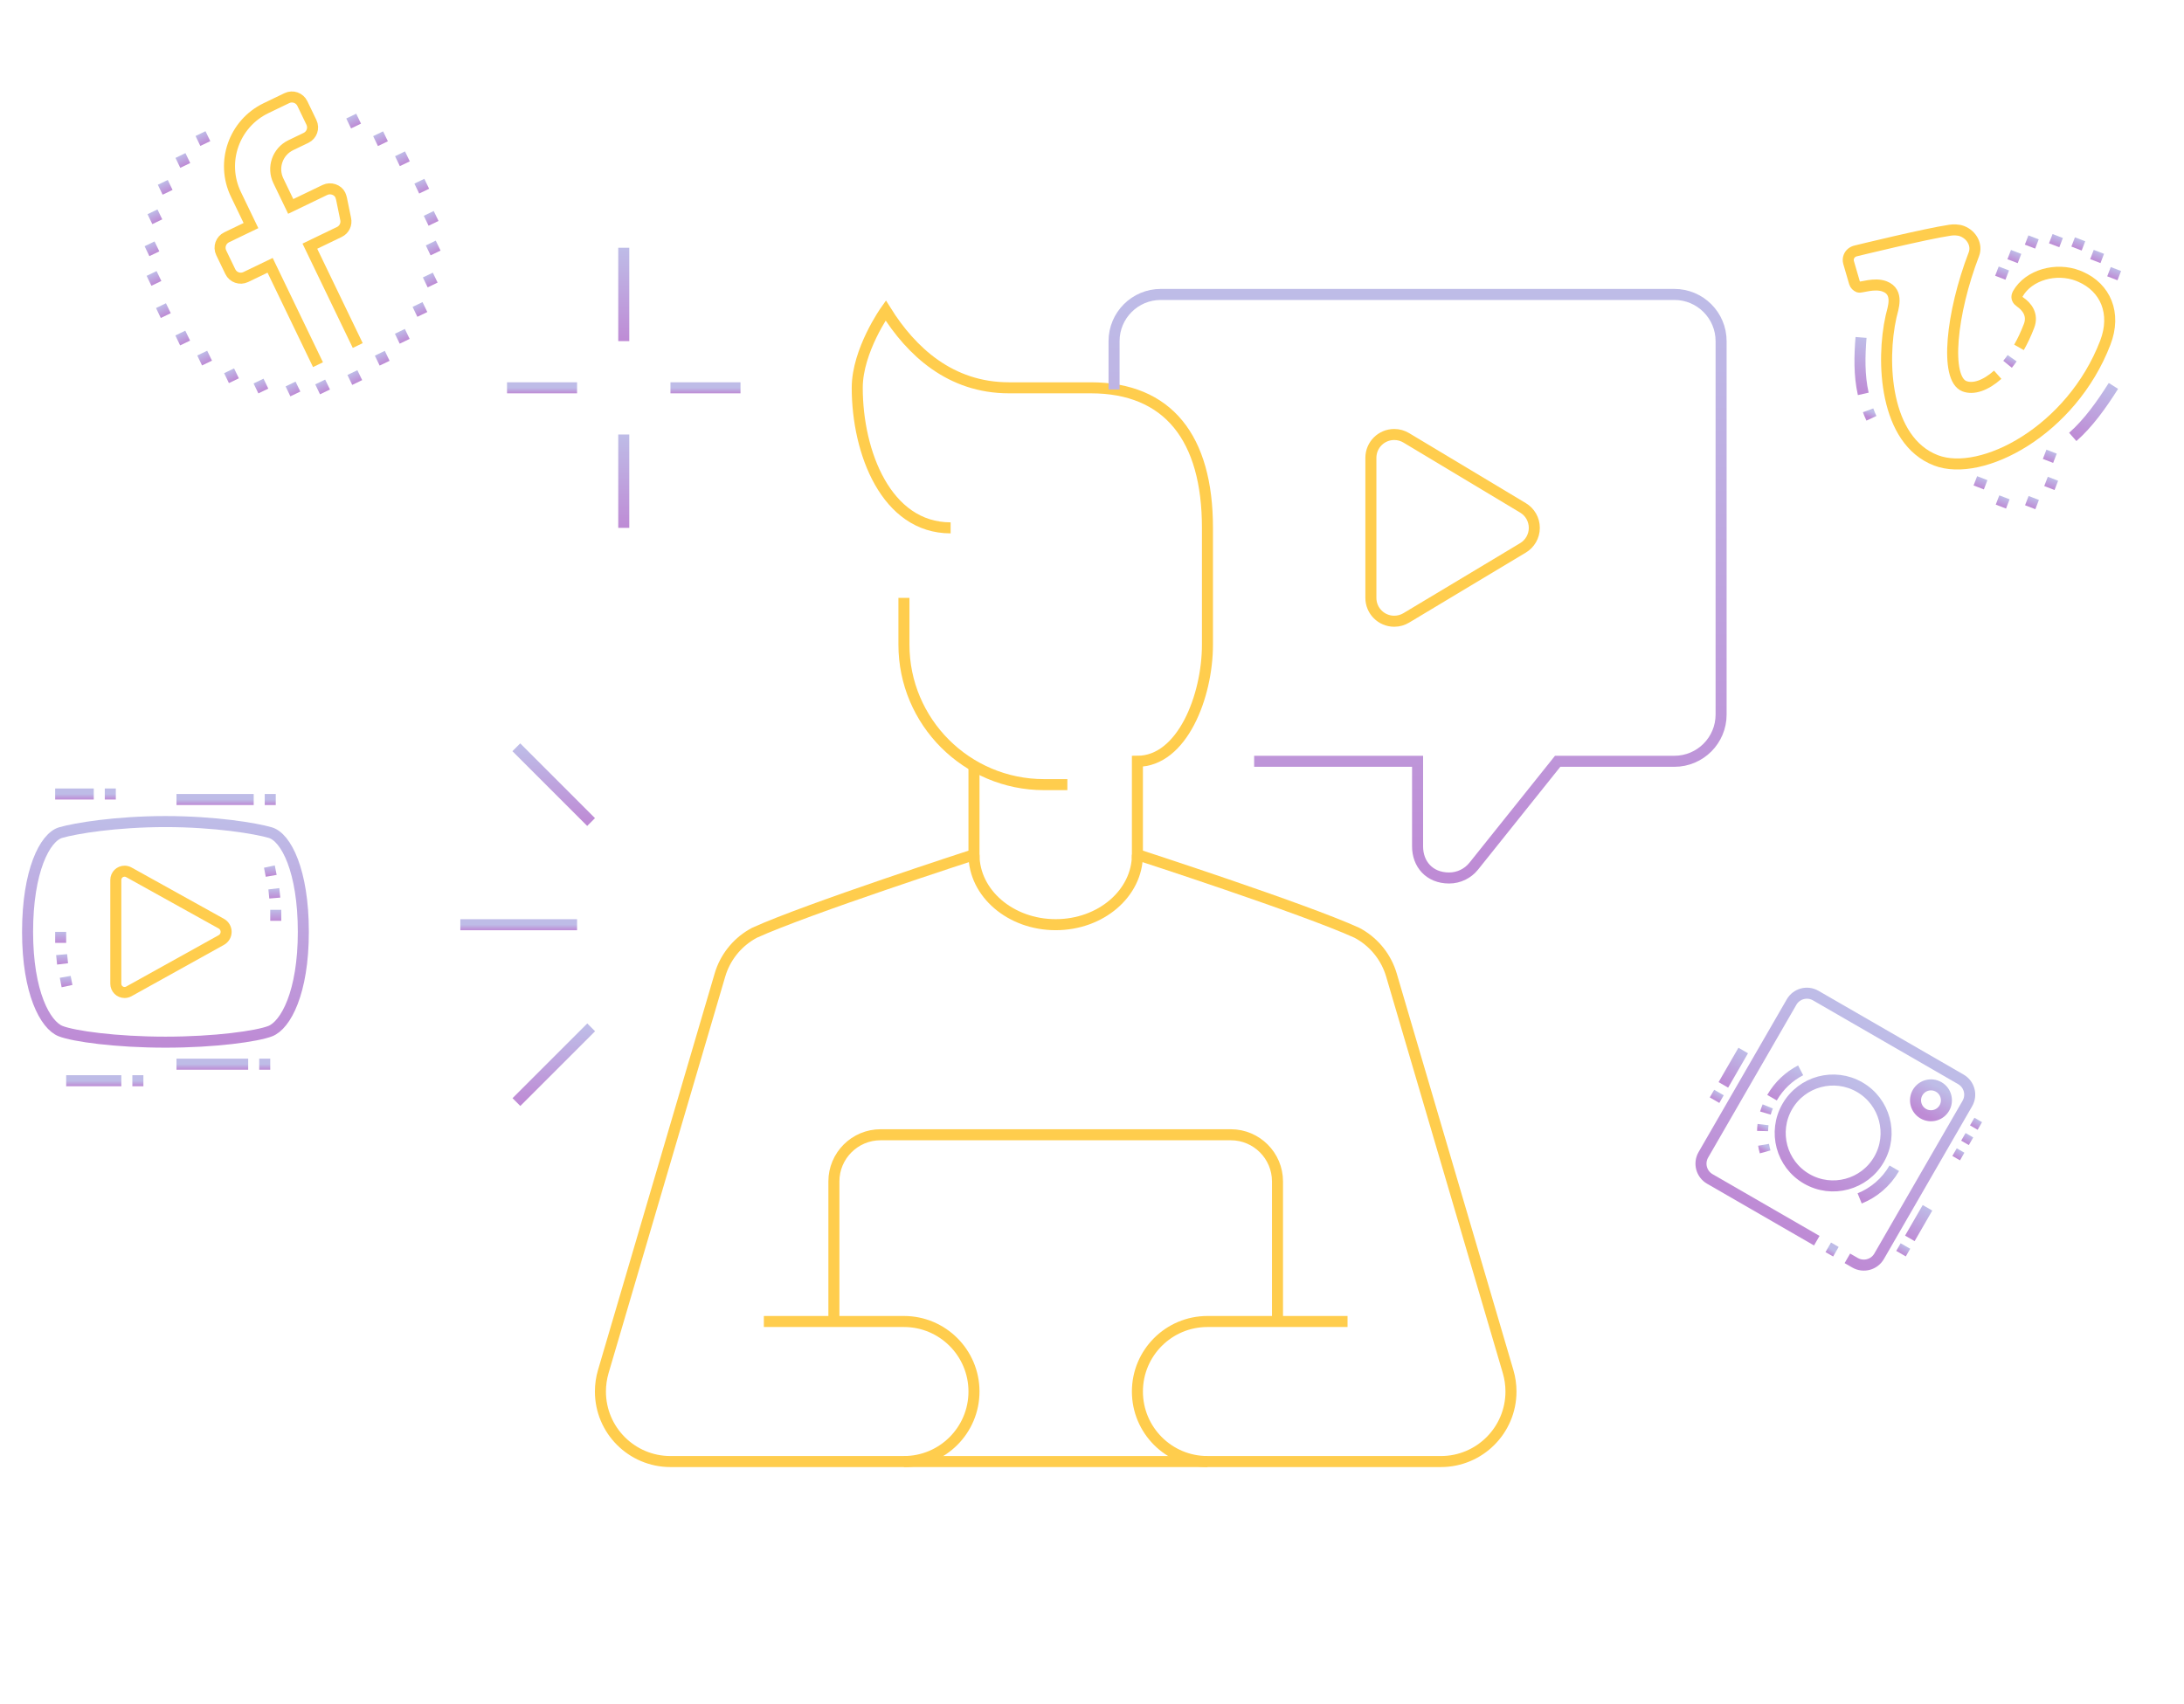 <svg width="396" height="309" viewBox="0 0 396 309" fill="none" xmlns="http://www.w3.org/2000/svg">
<path d="M163.9 108.433V116.9C163.9 130.925 175.275 142.3 189.3 142.3H193.534" stroke="#FFCD4D" stroke-width="2" stroke-miterlimit="10"/>
<path d="M206.234 155C206.234 162.015 199.605 167.7 191.417 167.7C183.234 167.7 176.601 162.015 176.601 155" stroke="#FFCD4D" stroke-width="2" stroke-miterlimit="10"/>
<path d="M176.601 138.901V155C176.601 155 146.43 164.792 136.816 169.161C136.676 169.228 136.261 169.474 136.261 169.474C133.531 171.091 131.465 173.703 130.546 176.81C125.254 194.802 109.379 248.777 109.379 248.777C109.049 249.916 108.867 251.118 108.867 252.367C108.867 259.381 114.553 265.067 121.567 265.067H163.901C170.911 265.067 176.601 259.381 176.601 252.367C176.601 245.352 170.911 239.667 163.901 239.667H138.501" stroke="#FFCD4D" stroke-width="2" stroke-miterlimit="10"/>
<path d="M172.367 95.733C160.674 95.733 155.434 82.026 155.434 70.333C155.434 63.56 160.594 56.308 160.594 56.308C165.225 63.721 172.299 70.333 182.95 70.333H197.767C211.792 70.333 218.934 79.418 218.934 95.733V116.9C218.934 126.302 214.345 138.067 206.234 138.067V155C206.234 155 236.405 164.792 246.014 169.161C246.158 169.228 246.573 169.474 246.573 169.474C249.304 171.091 251.369 173.703 252.288 176.81C257.58 194.802 273.455 248.777 273.455 248.777C273.785 249.916 273.967 251.118 273.967 252.367C273.967 259.381 268.277 265.067 261.267 265.067H218.934C211.919 265.067 206.234 259.381 206.234 252.367C206.234 245.352 211.919 239.667 218.934 239.667H244.334" stroke="#FFCD4D" stroke-width="2" stroke-miterlimit="10"/>
<path d="M218.934 265.067H163.9" stroke="#FFCD4D" stroke-width="2" stroke-miterlimit="10"/>
<path d="M151.2 239.667V214.267C151.2 209.593 154.993 205.8 159.667 205.8H223.167C227.84 205.8 231.634 209.593 231.634 214.267V239.667" stroke="#FFCD4D" stroke-width="2" stroke-miterlimit="10"/>
<path d="M227.4 138.067H257.033V153.514C257.033 156.676 259.15 159.233 262.753 159.233C264.492 159.233 266.131 158.442 267.219 157.087L282.433 138.067H303.6C308.274 138.067 312.067 134.274 312.067 129.6V61.867C312.067 57.193 308.274 53.4 303.6 53.4H210.467C205.793 53.4 202 57.193 202 61.867V70.638" stroke="url(#paint0_linear)" stroke-width="2" stroke-miterlimit="10"/>
<path d="M254.976 112.066L276.142 99.365C277.374 98.629 278.2 97.274 278.2 95.733C278.2 94.197 277.383 92.846 276.151 92.11L254.997 79.414C254.353 79.024 253.6 78.8 252.8 78.8C250.459 78.8 248.566 80.692 248.566 83.033V108.433C248.566 110.774 250.459 112.667 252.8 112.667C253.596 112.667 254.336 112.447 254.976 112.066Z" stroke="#FFCD4D" stroke-width="2" stroke-miterlimit="10"/>
<path d="M104.633 167.709H83.467" stroke="url(#paint1_linear)" stroke-width="2" stroke-miterlimit="10"/>
<path d="M107.174 149.086L93.619 135.527" stroke="url(#paint2_linear)" stroke-width="2" stroke-miterlimit="10"/>
<path d="M107.192 186.322L93.637 199.873" stroke="url(#paint3_linear)" stroke-width="2" stroke-miterlimit="10"/>
<path d="M113.101 61.867V44.933" stroke="url(#paint4_linear)" stroke-width="2" stroke-miterlimit="10"/>
<path d="M113.101 95.733V78.8" stroke="url(#paint5_linear)" stroke-width="2" stroke-miterlimit="10"/>
<path d="M121.566 70.333H134.266" stroke="url(#paint6_linear)" stroke-width="2" stroke-miterlimit="10"/>
<path d="M104.634 70.333H91.934" stroke="url(#paint7_linear)" stroke-width="2" stroke-miterlimit="10"/>
<g clip-path="url(#clip0)">
<path d="M366.08 63C366.735 61.843 367.289 60.702 367.897 59.121C368.669 57.115 367.549 55.63 366.268 54.757C365.829 54.457 365.571 54.025 365.779 53.485C365.805 53.418 365.831 53.349 365.868 53.285C367.846 49.817 372.827 48.481 376.764 49.995C376.912 50.053 377.112 50.136 377.258 50.201C381.728 52.161 383.801 56.77 381.726 62.165C375.588 78.125 359.295 86.669 351.026 83.489C341.692 79.899 341.077 65.48 342.884 57.416C343.21 55.958 344.403 52.978 341.728 51.949C339.861 51.231 337.414 52.219 337.012 52.064C336.638 51.92 336.353 51.62 336.248 51.261L335.174 47.571C335.09 47.239 335.102 46.889 335.23 46.557C335.444 46 335.934 45.623 336.516 45.495C336.516 45.495 349.254 42.375 353.616 41.744C354.14 41.669 355.042 41.641 355.763 41.919C357.568 42.613 358.524 44.492 357.899 46.115C353.796 56.786 352.586 68.661 356.195 70.048C357.777 70.657 359.997 69.954 362.22 67.963" stroke="#FFCD4D" stroke-width="2" stroke-miterlimit="10"/>
<path d="M337.845 71.435C337.076 68.046 337.177 64.475 337.441 61.199" stroke="url(#paint8_linear)" stroke-width="2" stroke-miterlimit="10"/>
<path d="M339.324 75.861C339.105 75.391 338.904 74.908 338.722 74.413" stroke="url(#paint9_linear)" stroke-width="2" stroke-miterlimit="10"/>
<path d="M364.009 66.067C364.289 65.722 364.567 65.355 364.839 64.967" stroke="url(#paint10_linear)" stroke-width="2" stroke-miterlimit="10"/>
<path d="M383.203 69.99C381.017 73.443 378.652 76.756 375.828 79.241" stroke="url(#paint11_linear)" stroke-width="2" stroke-miterlimit="10"/>
<path d="M384.589 49.148L382.723 48.43L382.077 50.11L383.943 50.828L384.589 49.148Z" fill="url(#paint12_linear)"/>
<path d="M381.502 46.032L379.636 45.314L378.99 46.994L380.856 47.712L381.502 46.032Z" fill="url(#paint13_linear)"/>
<path d="M364.271 49.048L362.404 48.33L361.758 50.01L363.625 50.728L364.271 49.048Z" fill="url(#paint14_linear)"/>
<path d="M369.656 43.405L367.789 42.687L367.143 44.367L369.01 45.085L369.656 43.405Z" fill="url(#paint15_linear)"/>
<path d="M374.036 43.16L372.169 42.443L371.523 44.123L373.39 44.84L374.036 43.16Z" fill="url(#paint16_linear)"/>
<path d="M366.497 46.047L364.63 45.329L363.984 47.009L365.85 47.727L366.497 46.047Z" fill="url(#paint17_linear)"/>
<path d="M378.092 43.756L376.226 43.038L375.579 44.718L377.446 45.436L378.092 43.756Z" fill="url(#paint18_linear)"/>
<path d="M373.174 87.186L371.308 86.468L370.661 88.148L372.528 88.866L373.174 87.186Z" fill="url(#paint19_linear)"/>
<path d="M369.693 90.668L367.826 89.95L367.18 91.63L369.047 92.348L369.693 90.668Z" fill="url(#paint20_linear)"/>
<path d="M372.923 82.268L371.057 81.55L370.411 83.23L372.277 83.948L372.923 82.268Z" fill="url(#paint21_linear)"/>
<path d="M360.359 87.078L358.492 86.36L357.846 88.04L359.713 88.758L360.359 87.078Z" fill="url(#paint22_linear)"/>
<path d="M364.379 90.553L362.513 89.835L361.867 91.515L363.733 92.233L364.379 90.553Z" fill="url(#paint23_linear)"/>
</g>
<g clip-path="url(#clip1)">
<path d="M327.584 213.791C332.176 216.442 338.047 214.869 340.698 210.277C343.349 205.686 341.776 199.815 337.184 197.164C332.592 194.513 326.721 196.086 324.07 200.677C321.419 205.269 322.992 211.14 327.584 213.791Z" stroke="url(#paint24_linear)" stroke-width="2" stroke-miterlimit="10"/>
<path d="M348.723 201.978C350.062 202.751 351.774 202.292 352.547 200.953C353.321 199.614 352.862 197.901 351.523 197.128C350.183 196.355 348.471 196.814 347.698 198.153C346.924 199.492 347.383 201.205 348.723 201.978Z" stroke="url(#paint25_linear)" stroke-width="2" stroke-miterlimit="10"/>
<path d="M320.101 201.866C320.221 201.459 320.362 201.056 320.524 200.657" stroke="url(#paint26_linear)" stroke-width="2" stroke-miterlimit="10"/>
<path d="M319.587 205.124C319.597 204.735 319.625 204.345 319.672 203.955" stroke="url(#paint27_linear)" stroke-width="2" stroke-miterlimit="10"/>
<path d="M320.053 208.908C319.935 208.484 319.839 208.054 319.765 207.621" stroke="url(#paint28_linear)" stroke-width="2" stroke-miterlimit="10"/>
<path d="M343.469 211.877C341.985 214.448 339.744 216.309 337.19 217.341" stroke="url(#paint29_linear)" stroke-width="2" stroke-miterlimit="10"/>
<path d="M321.3 199.077C322.568 196.88 324.391 195.2 326.489 194.114" stroke="url(#paint30_linear)" stroke-width="2" stroke-miterlimit="10"/>
<path d="M356.183 209.056L354.798 208.256L353.998 209.642L355.383 210.442L356.183 209.056Z" fill="url(#paint31_linear)"/>
<path d="M357.784 206.285L356.398 205.485L355.598 206.871L356.984 207.671L357.784 206.285Z" fill="url(#paint32_linear)"/>
<path d="M359.384 203.514L357.998 202.714L357.198 204.099L358.584 204.899L359.384 203.514Z" fill="url(#paint33_linear)"/>
<path d="M311.679 198.142L310.879 199.527" stroke="url(#paint34_linear)" stroke-width="2" stroke-miterlimit="10"/>
<path d="M316.078 190.521L312.478 196.756" stroke="url(#paint35_linear)" stroke-width="2" stroke-miterlimit="10"/>
<path d="M345.491 225.977L344.691 227.363" stroke="url(#paint36_linear)" stroke-width="2" stroke-miterlimit="10"/>
<path d="M349.491 219.049L346.291 224.591" stroke="url(#paint37_linear)" stroke-width="2" stroke-miterlimit="10"/>
<path d="M334.963 228.213L336.348 229.012C337.878 229.896 339.835 229.371 340.719 227.841L356.719 200.128C357.603 198.598 357.078 196.641 355.548 195.757L329.221 180.557C327.69 179.673 325.733 180.198 324.849 181.728L308.849 209.441C307.966 210.971 308.49 212.929 310.02 213.812L329.418 225.011" stroke="url(#paint38_linear)" stroke-width="2" stroke-miterlimit="10"/>
<path d="M331.498 226.212L332.884 227.012" stroke="url(#paint39_linear)" stroke-width="2" stroke-miterlimit="10"/>
</g>
<g clip-path="url(#clip2)">
<path d="M30.091 54.997L28.289 55.865L29.157 57.667L30.959 56.799L30.091 54.997Z" fill="url(#paint40_linear)"/>
<path d="M30.42 32.639L28.618 33.507L29.486 35.309L31.288 34.441L30.42 32.639Z" fill="url(#paint41_linear)"/>
<path d="M33.622 27.766L31.82 28.634L32.688 30.436L34.49 29.568L33.622 27.766Z" fill="url(#paint42_linear)"/>
<path d="M37.259 23.794L35.457 24.662L36.325 26.464L38.127 25.596L37.259 23.794Z" fill="url(#paint43_linear)"/>
<path d="M28.552 37.979L26.75 38.847L27.618 40.648L29.42 39.78L28.552 37.979Z" fill="url(#paint44_linear)"/>
<path d="M28.02 43.785L26.218 44.653L27.086 46.455L28.888 45.587L28.02 43.785Z" fill="url(#paint45_linear)"/>
<path d="M28.388 49.158L26.586 50.026L27.454 51.828L29.256 50.959L28.388 49.158Z" fill="url(#paint46_linear)"/>
<path d="M76.939 32.428L75.137 33.296L76.005 35.098L77.807 34.23L76.939 32.428Z" fill="url(#paint47_linear)"/>
<path d="M64.588 20.618L62.786 21.486L63.654 23.288L65.456 22.42L64.588 20.618Z" fill="url(#paint48_linear)"/>
<path d="M69.461 23.82L67.659 24.688L68.527 26.49L70.329 25.622L69.461 23.82Z" fill="url(#paint49_linear)"/>
<path d="M73.433 27.457L71.631 28.325L72.499 30.127L74.301 29.259L73.433 27.457Z" fill="url(#paint50_linear)"/>
<path d="M64.799 67.136L62.997 68.004L63.865 69.806L65.667 68.938L64.799 67.136Z" fill="url(#paint51_linear)"/>
<path d="M76.609 54.787L74.808 55.655L75.676 57.456L77.478 56.588L76.609 54.787Z" fill="url(#paint52_linear)"/>
<path d="M73.407 59.659L71.606 60.527L72.474 62.329L74.275 61.461L73.407 59.659Z" fill="url(#paint53_linear)"/>
<path d="M69.771 63.631L67.969 64.499L68.837 66.301L70.639 65.433L69.771 63.631Z" fill="url(#paint54_linear)"/>
<path d="M78.477 49.447L76.675 50.315L77.543 52.117L79.345 51.249L78.477 49.447Z" fill="url(#paint55_linear)"/>
<path d="M79.01 43.64L77.208 44.508L78.076 46.31L79.878 45.442L79.01 43.64Z" fill="url(#paint56_linear)"/>
<path d="M78.642 38.268L76.84 39.136L77.708 40.938L79.51 40.069L78.642 38.268Z" fill="url(#paint57_linear)"/>
<path d="M42.441 66.808L40.639 67.676L41.507 69.477L43.309 68.609L42.441 66.808Z" fill="url(#paint58_linear)"/>
<path d="M37.567 63.605L35.766 64.473L36.634 66.275L38.435 65.407L37.567 63.605Z" fill="url(#paint59_linear)"/>
<path d="M33.596 59.969L31.794 60.837L32.662 62.638L34.464 61.77L33.596 59.969Z" fill="url(#paint60_linear)"/>
<path d="M47.78 68.675L45.978 69.543L46.846 71.345L48.648 70.477L47.78 68.675Z" fill="url(#paint61_linear)"/>
<path d="M53.587 69.208L51.785 70.076L52.653 71.878L54.455 71.01L53.587 69.208Z" fill="url(#paint62_linear)"/>
<path d="M58.96 68.839L57.158 69.707L58.026 71.509L59.828 70.641L58.96 68.839Z" fill="url(#paint63_linear)"/>
<path d="M57.658 66.137L48.977 48.119L44.565 50.244C43.519 50.748 42.263 50.309 41.759 49.263L40.111 45.843C39.607 44.797 40.047 43.541 41.093 43.037L45.505 40.911L42.775 35.243C39.968 29.418 42.416 22.42 48.241 19.614L52.015 17.796C53.062 17.291 54.318 17.731 54.822 18.776L56.469 22.196C56.973 23.242 56.534 24.498 55.488 25.002L52.727 26.332C50.322 27.491 49.312 30.38 50.47 32.784L52.713 37.439L58.926 34.446C59.964 33.946 61.255 34.434 61.689 35.335C61.768 35.5 61.877 35.848 61.921 36.036L62.671 39.697C62.895 40.656 62.423 41.641 61.536 42.068L56.185 44.647L64.865 62.665" stroke="#FFCD4D" stroke-width="2" stroke-miterlimit="10"/>
</g>
<path d="M47 193H49" stroke="url(#paint64_linear)" stroke-width="2" stroke-miterlimit="10"/>
<path d="M32 193H45" stroke="url(#paint65_linear)" stroke-width="2" stroke-miterlimit="10"/>
<path d="M30 149C39 149 46.354 150.229 49 151C51.866 151.835 55 157.954 55 169C55 180.046 51.781 185.923 49 187.007C46.61 187.939 39 189.007 30 189.007C21 189.007 13.39 187.939 11 187.007C8.219 185.923 5 180.046 5 169C5 157.954 8.134 151.835 11 151C13.646 150.229 21 149 30 149V149Z" stroke="url(#paint66_linear)" stroke-width="2" stroke-miterlimit="10"/>
<path d="M22.588 180C21.711 180 21 179.289 21 178.412V159.588C21 158.711 21.711 158 22.588 158C22.858 158 23.123 158.069 23.359 158.2L40.125 167.514C40.665 167.814 41 168.383 41 169C41 169.617 40.665 170.186 40.126 170.486L23.36 179.8C23.124 179.931 22.858 180 22.588 180Z" stroke="#FFCD4D" stroke-width="2" stroke-miterlimit="10"/>
<path d="M19 144H21" stroke="url(#paint67_linear)" stroke-width="2" stroke-miterlimit="10"/>
<path d="M10 144H17" stroke="url(#paint68_linear)" stroke-width="2" stroke-miterlimit="10"/>
<path d="M48 145H50" stroke="url(#paint69_linear)" stroke-width="2" stroke-miterlimit="10"/>
<path d="M32 145H46" stroke="url(#paint70_linear)" stroke-width="2" stroke-miterlimit="10"/>
<path d="M24 196H26" stroke="url(#paint71_linear)" stroke-width="2" stroke-miterlimit="10"/>
<path d="M12 196H22" stroke="url(#paint72_linear)" stroke-width="2" stroke-miterlimit="10"/>
<path d="M11 171C11 171 11 169.633 11 169" stroke="url(#paint73_linear)" stroke-width="2" stroke-miterlimit="10"/>
<path d="M11.346 174.814C11.279 174.262 11.222 173.7 11.173 173.129" stroke="url(#paint74_linear)" stroke-width="2" stroke-miterlimit="10"/>
<path d="M12.154 178.841C12.043 178.326 11.921 177.701 11.826 177.159" stroke="url(#paint75_linear)" stroke-width="2" stroke-miterlimit="10"/>
<path d="M50 165V167" stroke="url(#paint76_linear)" stroke-width="2" stroke-miterlimit="10"/>
<path d="M49.654 161.186C49.721 161.738 49.778 162.3 49.827 162.871" stroke="url(#paint77_linear)" stroke-width="2" stroke-miterlimit="10"/>
<path d="M48.846 157.159C48.957 157.674 49.079 158.299 49.174 158.841" stroke="url(#paint78_linear)" stroke-width="2" stroke-miterlimit="10"/>
<defs>
<linearGradient id="paint0_linear" x1="257.033" y1="53.4" x2="257.033" y2="159.233" gradientUnits="userSpaceOnUse">
<stop stop-color="#BEBCE7"/>
<stop offset="1" stop-color="#BE8BD5"/>
</linearGradient>
<linearGradient id="paint1_linear" x1="94.05" y1="167.709" x2="94.05" y2="168.709" gradientUnits="userSpaceOnUse">
<stop stop-color="#BEBCE7"/>
<stop offset="1" stop-color="#BE8BD5"/>
</linearGradient>
<linearGradient id="paint2_linear" x1="100.397" y1="135.527" x2="100.397" y2="149.086" gradientUnits="userSpaceOnUse">
<stop stop-color="#BEBCE7"/>
<stop offset="1" stop-color="#BE8BD5"/>
</linearGradient>
<linearGradient id="paint3_linear" x1="100.414" y1="186.322" x2="100.414" y2="199.873" gradientUnits="userSpaceOnUse">
<stop stop-color="#BEBCE7"/>
<stop offset="1" stop-color="#BE8BD5"/>
</linearGradient>
<linearGradient id="paint4_linear" x1="113.601" y1="44.933" x2="113.601" y2="61.867" gradientUnits="userSpaceOnUse">
<stop stop-color="#BEBCE7"/>
<stop offset="1" stop-color="#BE8BD5"/>
</linearGradient>
<linearGradient id="paint5_linear" x1="113.601" y1="78.8" x2="113.601" y2="95.733" gradientUnits="userSpaceOnUse">
<stop stop-color="#BEBCE7"/>
<stop offset="1" stop-color="#BE8BD5"/>
</linearGradient>
<linearGradient id="paint6_linear" x1="127.916" y1="70.333" x2="127.916" y2="71.333" gradientUnits="userSpaceOnUse">
<stop stop-color="#BEBCE7"/>
<stop offset="1" stop-color="#BE8BD5"/>
</linearGradient>
<linearGradient id="paint7_linear" x1="98.284" y1="70.333" x2="98.284" y2="71.333" gradientUnits="userSpaceOnUse">
<stop stop-color="#BEBCE7"/>
<stop offset="1" stop-color="#BE8BD5"/>
</linearGradient>
<linearGradient id="paint8_linear" x1="339.332" y1="61.926" x2="335.954" y2="70.708" gradientUnits="userSpaceOnUse">
<stop stop-color="#BEBCE7"/>
<stop offset="1" stop-color="#BE8BD5"/>
</linearGradient>
<linearGradient id="paint9_linear" x1="339.227" y1="74.608" x2="338.819" y2="75.667" gradientUnits="userSpaceOnUse">
<stop stop-color="#BEBCE7"/>
<stop offset="1" stop-color="#BE8BD5"/>
</linearGradient>
<linearGradient id="paint10_linear" x1="364.662" y1="64.899" x2="364.186" y2="66.136" gradientUnits="userSpaceOnUse">
<stop stop-color="#BEBCE7"/>
<stop offset="1" stop-color="#BE8BD5"/>
</linearGradient>
<linearGradient id="paint11_linear" x1="381.541" y1="69.35" x2="377.491" y2="79.881" gradientUnits="userSpaceOnUse">
<stop stop-color="#BEBCE7"/>
<stop offset="1" stop-color="#BE8BD5"/>
</linearGradient>
<linearGradient id="paint12_linear" x1="383.656" y1="48.789" x2="383.01" y2="50.469" gradientUnits="userSpaceOnUse">
<stop stop-color="#BEBCE7"/>
<stop offset="1" stop-color="#BE8BD5"/>
</linearGradient>
<linearGradient id="paint13_linear" x1="380.569" y1="45.673" x2="379.923" y2="47.353" gradientUnits="userSpaceOnUse">
<stop stop-color="#BEBCE7"/>
<stop offset="1" stop-color="#BE8BD5"/>
</linearGradient>
<linearGradient id="paint14_linear" x1="363.338" y1="48.689" x2="362.692" y2="50.369" gradientUnits="userSpaceOnUse">
<stop stop-color="#BEBCE7"/>
<stop offset="1" stop-color="#BE8BD5"/>
</linearGradient>
<linearGradient id="paint15_linear" x1="368.722" y1="43.046" x2="368.076" y2="44.726" gradientUnits="userSpaceOnUse">
<stop stop-color="#BEBCE7"/>
<stop offset="1" stop-color="#BE8BD5"/>
</linearGradient>
<linearGradient id="paint16_linear" x1="373.102" y1="42.801" x2="372.456" y2="44.481" gradientUnits="userSpaceOnUse">
<stop stop-color="#BEBCE7"/>
<stop offset="1" stop-color="#BE8BD5"/>
</linearGradient>
<linearGradient id="paint17_linear" x1="365.563" y1="45.688" x2="364.917" y2="47.368" gradientUnits="userSpaceOnUse">
<stop stop-color="#BEBCE7"/>
<stop offset="1" stop-color="#BE8BD5"/>
</linearGradient>
<linearGradient id="paint18_linear" x1="377.159" y1="43.397" x2="376.513" y2="45.077" gradientUnits="userSpaceOnUse">
<stop stop-color="#BEBCE7"/>
<stop offset="1" stop-color="#BE8BD5"/>
</linearGradient>
<linearGradient id="paint19_linear" x1="372.241" y1="86.827" x2="371.595" y2="88.507" gradientUnits="userSpaceOnUse">
<stop stop-color="#BEBCE7"/>
<stop offset="1" stop-color="#BE8BD5"/>
</linearGradient>
<linearGradient id="paint20_linear" x1="368.76" y1="90.309" x2="368.113" y2="91.989" gradientUnits="userSpaceOnUse">
<stop stop-color="#BEBCE7"/>
<stop offset="1" stop-color="#BE8BD5"/>
</linearGradient>
<linearGradient id="paint21_linear" x1="371.99" y1="81.909" x2="371.344" y2="83.589" gradientUnits="userSpaceOnUse">
<stop stop-color="#BEBCE7"/>
<stop offset="1" stop-color="#BE8BD5"/>
</linearGradient>
<linearGradient id="paint22_linear" x1="359.426" y1="86.719" x2="358.779" y2="88.399" gradientUnits="userSpaceOnUse">
<stop stop-color="#BEBCE7"/>
<stop offset="1" stop-color="#BE8BD5"/>
</linearGradient>
<linearGradient id="paint23_linear" x1="363.446" y1="90.194" x2="362.8" y2="91.874" gradientUnits="userSpaceOnUse">
<stop stop-color="#BEBCE7"/>
<stop offset="1" stop-color="#BE8BD5"/>
</linearGradient>
<linearGradient id="paint24_linear" x1="337.184" y1="197.164" x2="327.584" y2="213.791" gradientUnits="userSpaceOnUse">
<stop stop-color="#BEBCE7"/>
<stop offset="1" stop-color="#BE8BD5"/>
</linearGradient>
<linearGradient id="paint25_linear" x1="351.523" y1="197.128" x2="348.723" y2="201.978" gradientUnits="userSpaceOnUse">
<stop stop-color="#BEBCE7"/>
<stop offset="1" stop-color="#BE8BD5"/>
</linearGradient>
<linearGradient id="paint26_linear" x1="320.627" y1="200.716" x2="319.998" y2="201.806" gradientUnits="userSpaceOnUse">
<stop stop-color="#BEBCE7"/>
<stop offset="1" stop-color="#BE8BD5"/>
</linearGradient>
<linearGradient id="paint27_linear" x1="319.893" y1="204.083" x2="319.366" y2="204.997" gradientUnits="userSpaceOnUse">
<stop stop-color="#BEBCE7"/>
<stop offset="1" stop-color="#BE8BD5"/>
</linearGradient>
<linearGradient id="paint28_linear" x1="320.151" y1="207.844" x2="319.666" y2="208.685" gradientUnits="userSpaceOnUse">
<stop stop-color="#BEBCE7"/>
<stop offset="1" stop-color="#BE8BD5"/>
</linearGradient>
<linearGradient id="paint29_linear" x1="342.298" y1="211.201" x2="338.362" y2="218.018" gradientUnits="userSpaceOnUse">
<stop stop-color="#BEBCE7"/>
<stop offset="1" stop-color="#BE8BD5"/>
</linearGradient>
<linearGradient id="paint30_linear" x1="325.618" y1="193.611" x2="322.171" y2="199.581" gradientUnits="userSpaceOnUse">
<stop stop-color="#BEBCE7"/>
<stop offset="1" stop-color="#BE8BD5"/>
</linearGradient>
<linearGradient id="paint31_linear" x1="355.491" y1="208.656" x2="354.691" y2="210.042" gradientUnits="userSpaceOnUse">
<stop stop-color="#BEBCE7"/>
<stop offset="1" stop-color="#BE8BD5"/>
</linearGradient>
<linearGradient id="paint32_linear" x1="357.091" y1="205.885" x2="356.291" y2="207.271" gradientUnits="userSpaceOnUse">
<stop stop-color="#BEBCE7"/>
<stop offset="1" stop-color="#BE8BD5"/>
</linearGradient>
<linearGradient id="paint33_linear" x1="358.691" y1="203.114" x2="357.891" y2="204.499" gradientUnits="userSpaceOnUse">
<stop stop-color="#BEBCE7"/>
<stop offset="1" stop-color="#BE8BD5"/>
</linearGradient>
<linearGradient id="paint34_linear" x1="312.112" y1="198.392" x2="311.312" y2="199.777" gradientUnits="userSpaceOnUse">
<stop stop-color="#BEBCE7"/>
<stop offset="1" stop-color="#BE8BD5"/>
</linearGradient>
<linearGradient id="paint35_linear" x1="316.511" y1="190.771" x2="312.911" y2="197.006" gradientUnits="userSpaceOnUse">
<stop stop-color="#BEBCE7"/>
<stop offset="1" stop-color="#BE8BD5"/>
</linearGradient>
<linearGradient id="paint36_linear" x1="345.924" y1="226.227" x2="345.124" y2="227.613" gradientUnits="userSpaceOnUse">
<stop stop-color="#BEBCE7"/>
<stop offset="1" stop-color="#BE8BD5"/>
</linearGradient>
<linearGradient id="paint37_linear" x1="349.924" y1="219.299" x2="346.724" y2="224.841" gradientUnits="userSpaceOnUse">
<stop stop-color="#BEBCE7"/>
<stop offset="1" stop-color="#BE8BD5"/>
</linearGradient>
<linearGradient id="paint38_linear" x1="342.384" y1="188.157" x2="323.184" y2="221.412" gradientUnits="userSpaceOnUse">
<stop stop-color="#BEBCE7"/>
<stop offset="1" stop-color="#BE8BD5"/>
</linearGradient>
<linearGradient id="paint39_linear" x1="332.191" y1="226.612" x2="331.691" y2="227.478" gradientUnits="userSpaceOnUse">
<stop stop-color="#BEBCE7"/>
<stop offset="1" stop-color="#BE8BD5"/>
</linearGradient>
<linearGradient id="paint40_linear" x1="29.19" y1="55.431" x2="30.058" y2="57.233" gradientUnits="userSpaceOnUse">
<stop stop-color="#BEBCE7"/>
<stop offset="1" stop-color="#BE8BD5"/>
</linearGradient>
<linearGradient id="paint41_linear" x1="29.519" y1="33.073" x2="30.387" y2="34.875" gradientUnits="userSpaceOnUse">
<stop stop-color="#BEBCE7"/>
<stop offset="1" stop-color="#BE8BD5"/>
</linearGradient>
<linearGradient id="paint42_linear" x1="32.721" y1="28.2" x2="33.589" y2="30.002" gradientUnits="userSpaceOnUse">
<stop stop-color="#BEBCE7"/>
<stop offset="1" stop-color="#BE8BD5"/>
</linearGradient>
<linearGradient id="paint43_linear" x1="36.358" y1="24.228" x2="37.226" y2="26.03" gradientUnits="userSpaceOnUse">
<stop stop-color="#BEBCE7"/>
<stop offset="1" stop-color="#BE8BD5"/>
</linearGradient>
<linearGradient id="paint44_linear" x1="27.651" y1="38.413" x2="28.519" y2="40.214" gradientUnits="userSpaceOnUse">
<stop stop-color="#BEBCE7"/>
<stop offset="1" stop-color="#BE8BD5"/>
</linearGradient>
<linearGradient id="paint45_linear" x1="27.119" y1="44.219" x2="27.987" y2="46.021" gradientUnits="userSpaceOnUse">
<stop stop-color="#BEBCE7"/>
<stop offset="1" stop-color="#BE8BD5"/>
</linearGradient>
<linearGradient id="paint46_linear" x1="27.487" y1="49.592" x2="28.355" y2="51.394" gradientUnits="userSpaceOnUse">
<stop stop-color="#BEBCE7"/>
<stop offset="1" stop-color="#BE8BD5"/>
</linearGradient>
<linearGradient id="paint47_linear" x1="76.038" y1="32.862" x2="76.906" y2="34.664" gradientUnits="userSpaceOnUse">
<stop stop-color="#BEBCE7"/>
<stop offset="1" stop-color="#BE8BD5"/>
</linearGradient>
<linearGradient id="paint48_linear" x1="63.687" y1="21.052" x2="64.555" y2="22.854" gradientUnits="userSpaceOnUse">
<stop stop-color="#BEBCE7"/>
<stop offset="1" stop-color="#BE8BD5"/>
</linearGradient>
<linearGradient id="paint49_linear" x1="68.56" y1="24.254" x2="69.428" y2="26.056" gradientUnits="userSpaceOnUse">
<stop stop-color="#BEBCE7"/>
<stop offset="1" stop-color="#BE8BD5"/>
</linearGradient>
<linearGradient id="paint50_linear" x1="72.532" y1="27.891" x2="73.4" y2="29.693" gradientUnits="userSpaceOnUse">
<stop stop-color="#BEBCE7"/>
<stop offset="1" stop-color="#BE8BD5"/>
</linearGradient>
<linearGradient id="paint51_linear" x1="63.898" y1="67.57" x2="64.766" y2="69.372" gradientUnits="userSpaceOnUse">
<stop stop-color="#BEBCE7"/>
<stop offset="1" stop-color="#BE8BD5"/>
</linearGradient>
<linearGradient id="paint52_linear" x1="75.709" y1="55.221" x2="76.577" y2="57.022" gradientUnits="userSpaceOnUse">
<stop stop-color="#BEBCE7"/>
<stop offset="1" stop-color="#BE8BD5"/>
</linearGradient>
<linearGradient id="paint53_linear" x1="72.506" y1="60.093" x2="73.374" y2="61.895" gradientUnits="userSpaceOnUse">
<stop stop-color="#BEBCE7"/>
<stop offset="1" stop-color="#BE8BD5"/>
</linearGradient>
<linearGradient id="paint54_linear" x1="68.87" y1="64.065" x2="69.738" y2="65.867" gradientUnits="userSpaceOnUse">
<stop stop-color="#BEBCE7"/>
<stop offset="1" stop-color="#BE8BD5"/>
</linearGradient>
<linearGradient id="paint55_linear" x1="77.576" y1="49.881" x2="78.444" y2="51.683" gradientUnits="userSpaceOnUse">
<stop stop-color="#BEBCE7"/>
<stop offset="1" stop-color="#BE8BD5"/>
</linearGradient>
<linearGradient id="paint56_linear" x1="78.109" y1="44.074" x2="78.977" y2="45.876" gradientUnits="userSpaceOnUse">
<stop stop-color="#BEBCE7"/>
<stop offset="1" stop-color="#BE8BD5"/>
</linearGradient>
<linearGradient id="paint57_linear" x1="77.741" y1="38.702" x2="78.609" y2="40.504" gradientUnits="userSpaceOnUse">
<stop stop-color="#BEBCE7"/>
<stop offset="1" stop-color="#BE8BD5"/>
</linearGradient>
<linearGradient id="paint58_linear" x1="41.54" y1="67.242" x2="42.408" y2="69.043" gradientUnits="userSpaceOnUse">
<stop stop-color="#BEBCE7"/>
<stop offset="1" stop-color="#BE8BD5"/>
</linearGradient>
<linearGradient id="paint59_linear" x1="36.666" y1="64.039" x2="37.535" y2="65.841" gradientUnits="userSpaceOnUse">
<stop stop-color="#BEBCE7"/>
<stop offset="1" stop-color="#BE8BD5"/>
</linearGradient>
<linearGradient id="paint60_linear" x1="32.695" y1="60.403" x2="33.563" y2="62.204" gradientUnits="userSpaceOnUse">
<stop stop-color="#BEBCE7"/>
<stop offset="1" stop-color="#BE8BD5"/>
</linearGradient>
<linearGradient id="paint61_linear" x1="46.879" y1="69.109" x2="47.748" y2="70.911" gradientUnits="userSpaceOnUse">
<stop stop-color="#BEBCE7"/>
<stop offset="1" stop-color="#BE8BD5"/>
</linearGradient>
<linearGradient id="paint62_linear" x1="52.686" y1="69.642" x2="53.554" y2="71.444" gradientUnits="userSpaceOnUse">
<stop stop-color="#BEBCE7"/>
<stop offset="1" stop-color="#BE8BD5"/>
</linearGradient>
<linearGradient id="paint63_linear" x1="58.059" y1="69.273" x2="58.927" y2="71.075" gradientUnits="userSpaceOnUse">
<stop stop-color="#BEBCE7"/>
<stop offset="1" stop-color="#BE8BD5"/>
</linearGradient>
<linearGradient id="paint64_linear" x1="48" y1="193" x2="48" y2="194" gradientUnits="userSpaceOnUse">
<stop stop-color="#BEBCE7"/>
<stop offset="1" stop-color="#BE8BD5"/>
</linearGradient>
<linearGradient id="paint65_linear" x1="38.5" y1="193" x2="38.5" y2="194" gradientUnits="userSpaceOnUse">
<stop stop-color="#BEBCE7"/>
<stop offset="1" stop-color="#BE8BD5"/>
</linearGradient>
<linearGradient id="paint66_linear" x1="30" y1="149" x2="30" y2="189.007" gradientUnits="userSpaceOnUse">
<stop stop-color="#BEBCE7"/>
<stop offset="1" stop-color="#BE8BD5"/>
</linearGradient>
<linearGradient id="paint67_linear" x1="20" y1="144" x2="20" y2="145" gradientUnits="userSpaceOnUse">
<stop stop-color="#BEBCE7"/>
<stop offset="1" stop-color="#BE8BD5"/>
</linearGradient>
<linearGradient id="paint68_linear" x1="13.5" y1="144" x2="13.5" y2="145" gradientUnits="userSpaceOnUse">
<stop stop-color="#BEBCE7"/>
<stop offset="1" stop-color="#BE8BD5"/>
</linearGradient>
<linearGradient id="paint69_linear" x1="49" y1="145" x2="49" y2="146" gradientUnits="userSpaceOnUse">
<stop stop-color="#BEBCE7"/>
<stop offset="1" stop-color="#BE8BD5"/>
</linearGradient>
<linearGradient id="paint70_linear" x1="39" y1="145" x2="39" y2="146" gradientUnits="userSpaceOnUse">
<stop stop-color="#BEBCE7"/>
<stop offset="1" stop-color="#BE8BD5"/>
</linearGradient>
<linearGradient id="paint71_linear" x1="25" y1="196" x2="25" y2="197" gradientUnits="userSpaceOnUse">
<stop stop-color="#BEBCE7"/>
<stop offset="1" stop-color="#BE8BD5"/>
</linearGradient>
<linearGradient id="paint72_linear" x1="17" y1="196" x2="17" y2="197" gradientUnits="userSpaceOnUse">
<stop stop-color="#BEBCE7"/>
<stop offset="1" stop-color="#BE8BD5"/>
</linearGradient>
<linearGradient id="paint73_linear" x1="11.5" y1="169" x2="11.5" y2="171" gradientUnits="userSpaceOnUse">
<stop stop-color="#BEBCE7"/>
<stop offset="1" stop-color="#BE8BD5"/>
</linearGradient>
<linearGradient id="paint74_linear" x1="11.259" y1="173.129" x2="11.259" y2="174.814" gradientUnits="userSpaceOnUse">
<stop stop-color="#BEBCE7"/>
<stop offset="1" stop-color="#BE8BD5"/>
</linearGradient>
<linearGradient id="paint75_linear" x1="11.99" y1="177.159" x2="11.99" y2="178.841" gradientUnits="userSpaceOnUse">
<stop stop-color="#BEBCE7"/>
<stop offset="1" stop-color="#BE8BD5"/>
</linearGradient>
<linearGradient id="paint76_linear" x1="50.5" y1="165" x2="50.5" y2="167" gradientUnits="userSpaceOnUse">
<stop stop-color="#BEBCE7"/>
<stop offset="1" stop-color="#BE8BD5"/>
</linearGradient>
<linearGradient id="paint77_linear" x1="49.741" y1="161.186" x2="49.741" y2="162.871" gradientUnits="userSpaceOnUse">
<stop stop-color="#BEBCE7"/>
<stop offset="1" stop-color="#BE8BD5"/>
</linearGradient>
<linearGradient id="paint78_linear" x1="49.01" y1="157.159" x2="49.01" y2="158.841" gradientUnits="userSpaceOnUse">
<stop stop-color="#BEBCE7"/>
<stop offset="1" stop-color="#BE8BD5"/>
</linearGradient>
<clipPath id="clip0">
<rect width="60" height="54" fill="white" transform="translate(339.537 27) rotate(21.036)"/>
</clipPath>
<clipPath id="clip1">
<rect width="48" height="48" fill="white" transform="translate(324 172) rotate(30)"/>
</clipPath>
<clipPath id="clip2">
<rect width="60" height="60" fill="white" transform="translate(13 31.041) rotate(-25.723)"/>
</clipPath>
</defs>
</svg>

